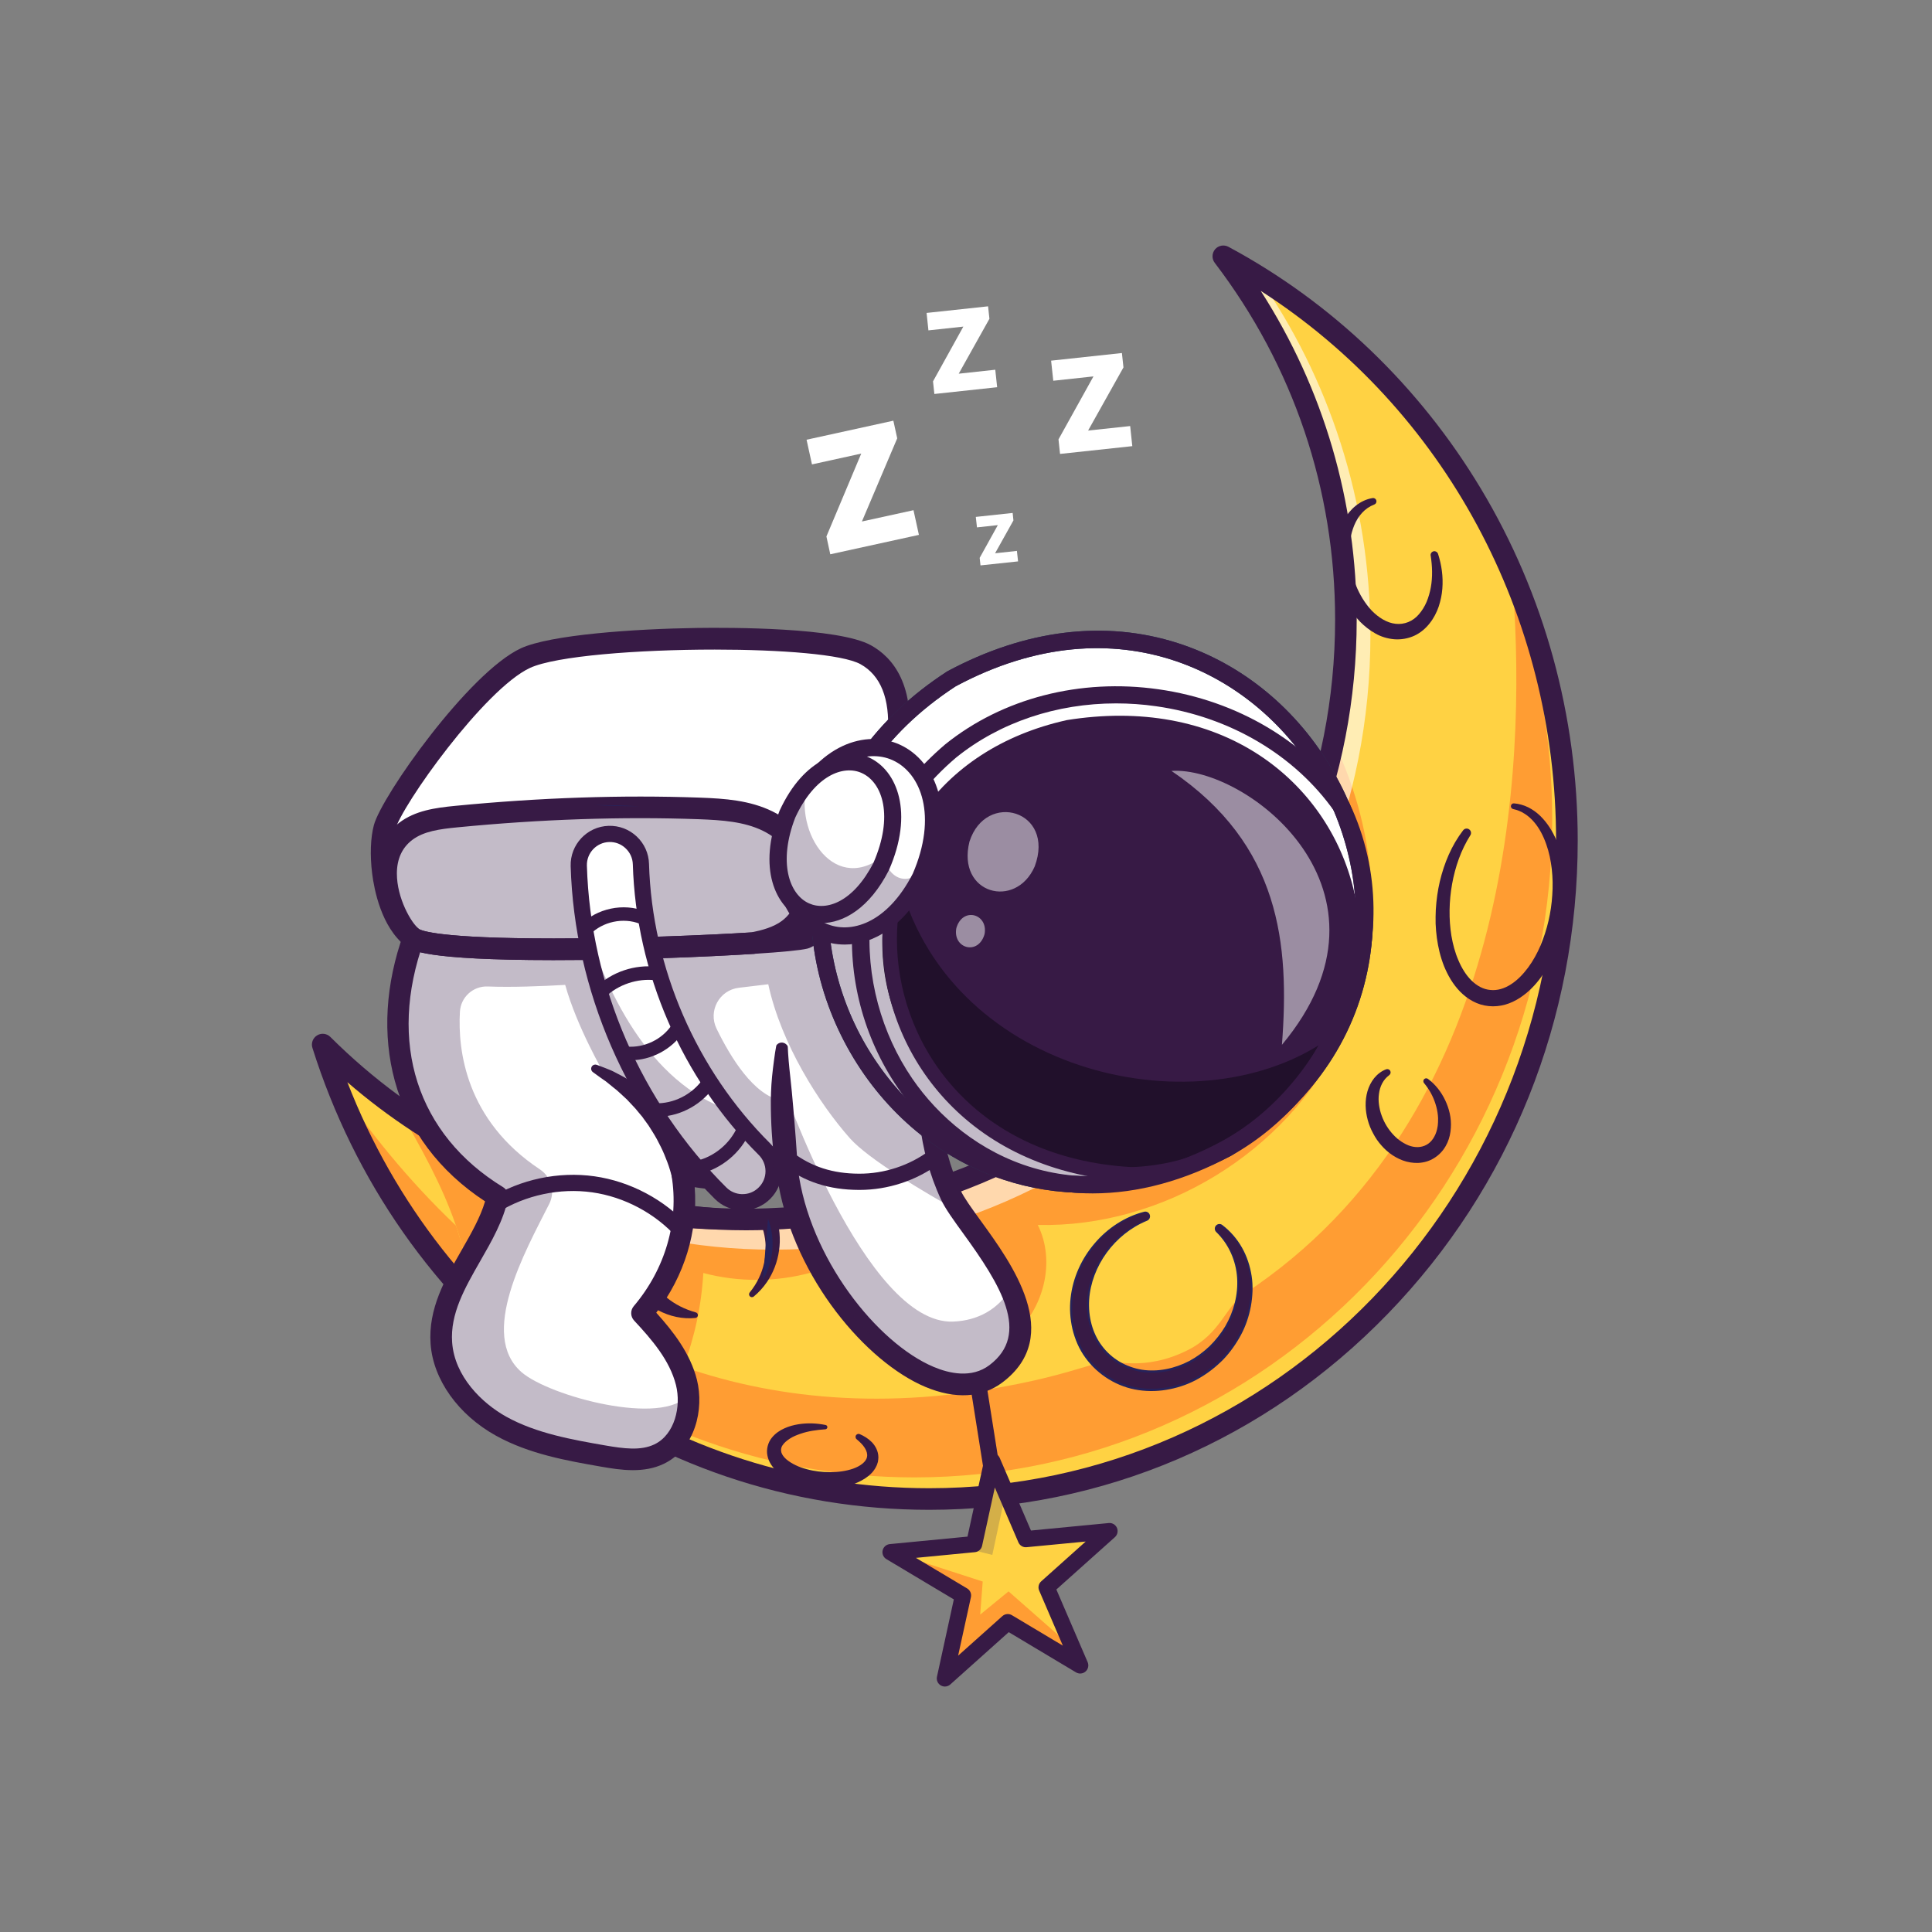 <svg version="1.2" xmlns="http://www.w3.org/2000/svg" viewBox="0 0 4000 4000" width="1000" height="1000">
	<rect x="0" y="0" width="4000" height="4000" fill="#808080" stroke="none"/>
	<title>4800_4_01</title>
	<style>
		.s0 { fill: #ffd243 } 
		.s1 { fill: #ff9d33 } 
		.s2 { fill: #ffffff } 
		.s3 { fill: #371a45 } 
		.s4 { fill: #26225b } 
		.s5 { fill: #293856 } 
		.s6 { fill: #21102b } 
	</style>
	<g id="Layer 1">
		<g id="&lt;Group&gt;">
			<g id="&lt;Group&gt;">
				<g id="&lt;Group&gt;">
					<g id="&lt;Group&gt;">
						<g id="&lt;Group&gt;">
							<path id="&lt;Path&gt;" class="s0" d="m668.2 2162.7c8.4 26.9 17.7 53.3 27.7 79.5 65.4 170.4 163.1 323.9 285.4 452.6 29.9 31.6 61.3 61.6 94.1 90 229.5 198.9 525.4 318.7 848.5 318.7 729.1 0 1320.2-610.2 1320.2-1363.1 0-197.9-40.8-385.9-114.3-555.7-110.6-255.4-295-469.2-525.3-612.5-23.4-14.6-47.3-28.5-71.7-41.5 159.2 208.7 253.8 469.4 253.8 752.3 0 86.3-8.9 170.6-25.7 252-113.4 550.6-591.5 968.1-1170.6 989-15.1 0.5-30.4 0.9-45.6 0.9-76 0-150.4-6.9-222.6-20-182.7-33-351.5-106.1-497.1-209.8-24.4-17.4-48.2-35.6-71.3-54.7 0 0-0.1-0.1-0.2-0.2-29.6-24.5-58.1-50.4-85.3-77.5z"/>
						</g>
						<g id="&lt;Group&gt;">
							<g id="&lt;Group&gt;">
								<path id="&lt;Path&gt;" class="s1" d="m1322.1 2504.9c72.2 13.1 146.6 20 222.6 20 15.2 0 30.5-0.4 45.6-0.9 579.1-20.9 1057.2-438.4 1170.6-989 93.5 194.4 110.6 419.5 15 617.5-112.7 233.2-368.4 389.5-627.3 383.6 37.7 75.4 12.5 174.1-51.3 229.3-63.8 55.2-158.8 67.4-238.3 39-79.4-28.4-142.8-93.6-178.5-170-73 20.2-151.3 20.6-224.4 1.2-3.7 66.4-17.7 132.3-41.4 194.4 203.2 70.3 442.8 91 723.3 28.8 52.5-11.6 101.9-26.7 149.6-41.3 9.5-2.8 80.7 24 172.1-22.5 68.3-34.8 77.6-90.5 117.8-117.1 555.3-367.4 581.1-1092.3 555.5-1452.2 52.2 146.5 80.7 304.8 80.7 470 0 752.8-591.1 1363.1-1320.3 1363.1-323 0-619-119.8-848.4-318.8h-0.1c-23.6-20.5-46.5-41.8-68.7-63.9-3.6-16.3-5.9-33-8.9-49.4-5.5-30.5-13.5-60.2-23.4-89.3-28.7-84.2-73.5-163.4-118.9-242.3 145.6 103.7 314.4 176.8 497.1 209.8z"/>
							</g>
						</g>
						<g id="&lt;Group&gt;" style="opacity: .6">
							<path id="&lt;Path&gt;" class="s2" d="m753.7 2240.4c221.3 215.1 519.7 346.9 848 346.9 682.4 0 1235.6-569.4 1235.6-1271.9 0-277.4-86.3-534.1-232.8-743.2-23.4-14.6-47.3-28.5-71.7-41.5 159.2 208.7 253.8 469.4 253.8 752.3 0 670.6-531.6 1217-1196.3 1241-15.1 0.5-30.4 0.9-45.6 0.9-76 0-150.4-6.9-222.6-20-213.4-38.5-407.8-131.7-568.4-264.5z"/>
						</g>
						<g id="&lt;Group&gt;">
							<path id="&lt;Path&gt;" class="s1" d="m695.9 2242.2c65.3 170.3 163.1 323.9 285.4 452.5-7-21.7-9.9-45.3-14-68-5.5-30.5-13.5-60.2-23.4-89.3-98.1-93.1-180.3-195.3-248-295.2z"/>
						</g>
						<g id="&lt;Group&gt;">
							<path id="&lt;Compound Path&gt;" class="s3" d="m1923.9 3125.9c-289.3 0-564.8-93.4-796.7-270.2-227.3-173.1-393.4-410.4-480.4-686.3-3.1-9.8 1-20.5 9.8-25.8 8.8-5.4 20.1-4 27.4 3.3 176.4 175.8 398.5 292 642.1 336 71.5 13 145 19.6 218.6 19.6 14.9 0 29.9-0.3 44.8-0.9 658.7-23.7 1174.7-559 1174.7-1218.6 0-269.6-86.2-525-249.2-738.8-6.4-8.3-6.1-20 0.7-28.1 6.9-8 18.4-10.1 27.7-5.1 214.5 115.2 395.2 288.5 522.7 500.9 131.1 218.4 200.4 470.3 200.4 728.5 0 370-139.6 717.8-393 979.5-253.6 261.8-590.9 406-949.6 406zm-1204.7-885.3c196.5 506.3 670.1 840.6 1204.7 840.6 715.6 0 1297.8-601.5 1297.8-1340.8 0-467-231.8-894.1-611.5-1138.2 130.3 203 198.7 436.3 198.7 680.8 0 329.6-126.1 641.6-355.1 878.5-228.5 236.3-534.8 373-862.7 384.8-15.3 0.6-31 0.9-46.4 0.9-76.2 0-152.4-6.8-226.6-20.3-222.7-40.2-428-138.6-598.9-286.3z"/>
						</g>
						<g id="&lt;Group&gt;">
							<path id="&lt;Path&gt;" class="s3" d="m3044.1 1729.5c-19.3 30.5-31.3 65.3-37.7 100.8-6.3 35.6-7.1 72.2-1.4 107.2 3 17.5 7.5 34.7 14.4 50.5 6.7 15.9 15.6 30.6 26.9 41.8 11.3 11.3 24.9 18.6 39.2 19.8 14.4 1.6 29.3-2.9 42.8-11.7 13.5-8.6 25.3-21 35.6-34.8 10.2-13.9 18.8-29.4 25.7-45.7 13.7-32.7 22-68.2 24.2-104.1 1.3-17.9 1-35.9-1-53.7-2-17.8-5.6-35.4-11.6-52.1-5.9-16.7-14-32.7-25.3-45.8-11.2-13.1-25.9-23.1-42.9-26.6h-0.1c-3.2-0.7-5.3-3.8-4.6-7.1 0.6-3 3.3-5 6.3-4.7 10.1 0.8 20.2 3.6 29.5 8.2 9.2 4.6 17.5 10.7 24.9 17.8 14.5 14.2 25.3 31.6 33.2 49.8 15.9 36.6 21.4 76.4 20.7 115.5-0.5 19.6-2.6 39.2-6.5 58.5-3.7 19.3-9.2 38.4-16.8 56.8-7.4 18.4-16.9 36.2-28.7 52.8-11.9 16.5-26.4 31.7-44.6 43.5-9 5.8-19.1 10.7-30 13.8-10.8 3-22.6 4.2-34.1 3-11.5-1.1-22.8-4.6-32.8-10-10.1-5.3-18.9-12.3-26.5-20-15.2-15.6-25.5-34-33.2-52.8-7.5-18.9-12.1-38.5-14.8-58.1-1.3-9.9-2.2-19.7-2.6-29.6-0.2-9.8-0.1-19.6 0.4-29.4 1.2-19.6 3.8-39 8.3-58.1 9-37.9 24.3-74.8 48.3-106 3.1-4 8.8-4.7 12.7-1.7 3.8 2.9 4.7 8.1 2.2 12.1z"/>
						</g>
						<g id="&lt;Group&gt;">
							<path id="&lt;Path&gt;" class="s4" d="m2375 2527.3c-67.9 27.8-115.5 94.7-120 163.7-2.1 34.3 6.4 69 26.4 95.3 9.8 13.2 22.3 24.4 36.4 32.8 14.1 8.3 29.8 14 46.2 16.7 33 5.1 67.9-2.2 98.4-18.1 15.2-8.2 29.3-18.6 41.9-30.6 12.4-12.2 23.4-26.1 32.4-41.1 17.5-30.2 27-65.6 24.6-100.7-2.4-35.1-17.2-69.2-43.2-94.5l-0.1-0.1c-3.8-3.7-3.9-9.8-0.2-13.6 3.4-3.5 8.9-3.9 12.7-1 16.4 12.5 30.4 28.4 40.7 46.6 10.4 18.2 17 38.5 20.2 59.2 3.2 20.9 2.1 42.1-1.6 62.7-3.9 20.6-10.6 40.9-20.6 59.4-10 18.4-22.2 35.8-36.8 51-14.9 15-31.7 28.2-50.2 38.8-18.4 10.7-38.8 18.1-59.9 22.3-21.1 4.3-43.1 5.2-64.8 2-43.6-6.1-84.3-31.2-110.2-66.9-13.2-17.8-21.8-38.5-26.9-59.5-4.9-21.2-6.3-42.9-3.9-64.1 4.6-42.4 23-82.3 50-113.6 26.8-31.5 62.9-55.1 102.3-65.2 5.3-1.4 10.6 1.8 11.9 7 1.3 4.8-1.3 9.7-5.7 11.5z"/>
						</g>
						<g id="&lt;Group&gt;">
							<path id="&lt;Path&gt;" class="s3" d="m2374.3 2525.2c-69.1 27.1-118.5 94.7-123.6 165.4-2.3 35.2 6.2 71.1 26.9 98.5 10.2 13.7 23.1 25.3 37.7 34 14.7 8.7 31 14.6 48 17.4 34.1 5.2 70.1-2.3 101.3-18.8 15.6-8.5 29.9-19.1 42.8-31.5 12.7-12.6 23.7-26.8 32.9-42.2 17.7-31 27.1-67.2 24.3-103.1-1.4-17.9-6-35.5-13.5-51.8-7.6-16.3-18.3-31.3-31.6-43.9l-0.1-0.1c-3-2.8-3.1-7.6-0.3-10.6 2.7-2.8 7-3.1 10-0.7 16 12.4 29.6 28.3 39.6 46.2 10.1 18 16.4 37.9 19.3 58.3 3.1 20.5 1.9 41.3-1.9 61.5-3.9 20.2-10.6 40.1-20.5 58.2-9.9 18.1-21.9 35.1-36.3 49.9-14.6 14.7-31.1 27.6-49.3 37.9-18 10.4-38 17.6-58.6 21.7-20.6 4.2-42.1 5-63.2 1.9-42.4-6-81.9-30.3-107.2-65-12.8-17.2-21.2-37.4-26.2-57.9-4.9-20.5-6.3-41.8-4.1-62.5 4.3-41.6 22.1-80.8 48.5-111.8 26.1-31.3 61.5-54.8 100.3-65.4 4.1-1.1 8.2 1.3 9.4 5.3 1 3.8-1.1 7.7-4.6 9.1z"/>
						</g>
						<g id="&lt;Group&gt;">
							<path id="&lt;Path&gt;" class="s3" d="m1708.7 2959.2c-17.8 1.3-35.2 3.6-51.2 9.2-7.9 2.7-15.7 5.8-22.2 10.1-6.5 4.2-12.3 9.1-15.4 14.2-3.3 5.2-3.3 9.9-2.1 14.5 1.4 4.7 5.1 9.8 10.5 14.4 10.9 9.1 25.9 16 41.6 20.1 15.7 4.4 32.3 6.3 48.8 6.3 16.4 0 32.9-2.2 47.6-7.3 14.5-5.1 27.1-14 28.8-24.6 1.1-5.4-0.6-12-4.7-18.4-4-6.4-10.1-12.3-16.7-17.8l-0.1-0.1c-2.7-2.2-3.1-6.2-0.9-8.8 1.8-2.2 4.9-2.9 7.3-1.8 8.9 3.9 17.5 9 25 16.6 3.7 3.8 7 8.4 9.5 13.7 2.5 5.3 4.1 11.4 4.1 17.7 0 3.2-0.5 6.3-1 9.5-1 2.9-1.7 6.1-3.2 8.8-1.4 2.7-2.7 5.5-4.5 7.8l-2.7 3.6c-0.9 1.1-1.9 2.1-2.9 3.2-8 8.2-17.2 13.7-26.6 18.2-9.3 4.5-19.1 7.2-28.9 9.3-9.8 2.1-19.6 3.1-29.5 3.5-19.7 0.5-39.3-1.6-58.5-7.2-9.5-2.7-19-6.3-28.1-11.1-9.1-4.7-17.9-10.4-25.9-18.1-7.9-7.6-15.3-17.8-17.9-30.9-2.9-13 1.3-27.6 8.9-36.9 7.6-9.5 16.9-15.5 26.3-19.7 9.4-4.3 19.1-6.8 28.7-8.4 19.2-3.1 38.3-2.2 56.6 1.5 2.4 0.5 4 2.9 3.5 5.3-0.4 2-2.1 3.4-4.1 3.6z"/>
						</g>
						<g id="&lt;Group&gt;">
							<path id="&lt;Path&gt;" class="s3" d="m1439.7 2728.7c-25.8 2.7-53-3.1-77.1-15.9-24.1-12.8-45.1-32.5-59.5-56.6-14.4-24.1-22.4-52.4-22.9-80.9-0.7-28.3 6.1-57.2 20-82.4 5.3-9.7 16.1-14.5 26.4-12.7 43.3 7.8 86.8 14.7 130.7 19 21.9 2.1 44 4 66 5.1 11.1 0.5 22.1 1.2 33.3 1.3l33.7 0.9h1.3c7.1 0.2 13 4.9 15.1 11.3 7.5 23.2 9.7 47.9 6.2 71.5-3.3 23.5-12 46.1-25.1 65.2l1.2-4.7v0.1l-0.1 1.5c-0.1 1.2-0.5 2.3-1.2 3.2-7.7 11.2-16.8 21.2-27.1 29.7-2.5 2.1-6.3 1.8-8.4-0.8-1.9-2.2-1.8-5.4 0-7.6 7.8-9.5 14.3-19.9 19.4-30.7l-1.2 4.7v-0.1c-0.1-1.1 0.1-2.2 0.5-3.2l0.7-1.5c8.8-18.4 13.3-38.4 13.7-58.2 0.2-19.8-3.5-39.3-11.4-56.8l16.4 11.4-33.6 2.1c-11.2 0.8-22.7 1.3-34.1 1.5-22.8 0.3-45.6 0.2-68.5-0.8-45.7-2.1-91.4-6.4-136.4-14.8l26.4-12.6c-9.7 17.8-15.2 37.9-15.9 58.6-0.7 20.5 3.6 41.3 12.6 60.3 8.8 19 22.3 36.3 39.2 50.4 16.9 14.1 37.5 24.5 60.6 31h0.1c3.1 0.9 4.9 4.1 4 7.2-0.6 2.4-2.7 4-5 4.3z"/>
						</g>
						<g id="&lt;Group&gt;">
							<path id="&lt;Path&gt;" class="s3" d="m2845.1 1044.6c-19.6 7.5-33.4 23.9-41.3 43-7.9 19.2-10.9 40.5-9.8 61.7 1.7 42.3 18.1 85 46 114.9 14.1 14.4 31.6 25.5 49.5 27.3 17.8 2 35.7-4.9 48.3-19.8 6.3-7.3 11.7-16 15.8-25.5 3.9-9.5 6.9-19.7 8.8-30.3 3.8-21.1 3.1-43.4-0.3-65.4l-0.1-0.2c-0.7-4.3 2.3-8.3 6.6-9 3.8-0.6 7.5 1.8 8.7 5.4 7.4 22.9 10.9 47.4 8.9 72.2-0.9 12.4-3.6 24.7-7.5 36.9-4.2 12.1-10.2 23.9-18.5 34.4-8.2 10.6-19 20-32 26-12.9 5.9-27.5 8.4-41.6 7.3-14.1-1.2-27.7-5.4-39.3-12.1-11.7-6.6-22.1-14.8-31.2-24-17.9-18.6-31.2-40.8-39.6-64.4l-3.2-8.8-2.6-9c-1.8-6-2.7-12.2-3.9-18.3-1.1-6.1-1.7-12.4-2.4-18.6-0.2-6.2-0.9-12.4-0.5-18.7 0-12.5 2-25 4.6-37.3 2.9-12.3 7.7-24.2 13.7-35.5 6.1-11.2 14.5-21.4 24.6-29.6 10.1-8.2 22.3-14 35-16 3.7-0.6 7.3 1.9 7.9 5.7 0.6 3.3-1.3 6.4-4.3 7.6z"/>
						</g>
						<g id="&lt;Group&gt;">
							<path id="&lt;Path&gt;" class="s3" d="m2876.1 2226.1c-12.6 9.3-19.2 23.5-21.1 38.5-1.1 7.5-1 15.2 0.1 22.9 1.1 7.6 2.8 15.2 5.6 22.5 5.2 14.6 13.6 28.2 24 39.3 5.1 5.6 10.9 10.5 17 14.5 6.2 3.9 12.6 7.4 19.2 9.2 13.2 3.8 26.2 2.1 36.3-5.2 5-3.6 9.3-8.7 12.5-14.8 3.4-6.1 5.5-13.2 6.7-20.6 0.4-1.9 0.5-3.7 0.6-5.7 0.2-1.9 0.4-3.8 0.3-5.7l0.1-5.8-0.4-5.9c-0.8-7.9-2.4-15.8-4.9-23.5-4.8-15.6-12.9-30.4-23.8-43.4v-0.1c-2.2-2.5-1.8-6.3 0.7-8.4 2.2-1.8 5.2-1.8 7.4-0.2 15.2 11.2 27.3 26.6 35.6 44 8.3 17.4 13.3 37.1 11.8 57.6-0.6 10.1-2.7 20.6-7.1 30.5-4.4 9.9-11.1 19.3-20.1 26.6-8.9 7.3-19.8 12.5-31.2 14.3-11.4 2-22.8 1-33.3-1.7-10.6-2.8-20.2-7.5-28.9-13.2-8.7-5.8-16.5-12.6-23.1-20.3-3.5-3.7-6.4-7.8-9.4-11.9-2.7-4.2-5.5-8.4-7.7-12.9-4.8-8.7-8.6-18-11.2-27.7-5.2-19.2-6.3-40-0.6-59.7 2.9-9.8 7.5-19.2 14-27.3 6.5-8 15.1-14.6 24.6-18.1 3.6-1.3 7.6 0.5 8.9 4.1 1.1 2.9 0 6.1-2.4 7.9z"/>
						</g>
						<g id="&lt;Group&gt;">
							<path id="&lt;Path&gt;" class="s3" d="m2062.1 3114.3c-8.2 0-15.3-5.9-16.6-14.2l-44.7-282c-1.5-9.1 4.8-17.7 13.9-19.2 9.2-1.4 17.8 4.8 19.2 14l44.7 282c1.5 9.1-4.7 17.7-13.9 19.2q-1.3 0.2-2.6 0.2z"/>
						</g>
						<g id="&lt;Group&gt;">
							<path id="&lt;Path&gt;" class="s0" d="m1993.7 3303.1l-37.4 171.9 130.2-116.5 150 89.6-15.8-36.7-53.8-124.9 130.2-116.5-173.1 16.6-41.8-97.1-27.8-64.4-37.4 171.8-38 3.6-133 12.9-2.2 0.2z"/>
						</g>
						<g id="&lt;Group&gt;" style="opacity: .2">
							<path id="&lt;Path&gt;" class="s4" d="m1979 3200.5l75.5 18.8 27.7-129.8-27.8-64.4-37.4 171.8z"/>
						</g>
						<g id="&lt;Group&gt;">
							<path id="&lt;Path&gt;" class="s1" d="m1993.7 3303.1l-37.4 171.9 130.2-116.5 150 89.6-15.8-36.7-132.6-116.6-58.7 48 5.2-68.4-188.6-61-2.2 0.2z"/>
						</g>
						<g id="&lt;Group&gt;">
							<path id="&lt;Compound Path&gt;" class="s3" d="m1956.3 3491.8c-2.9 0-5.8-0.8-8.5-2.3-6.3-3.7-9.5-11-7.9-18.1l34.9-160-139.6-83.4c-6.3-3.7-9.4-11-7.8-18.1 1.6-7.1 7.6-12.3 14.8-13l160.9-15.5 34.9-159.9c1.6-7.1 7.5-12.4 14.8-13.1 7.3-0.7 14.1 3.3 17 10l64.7 150.4 161-15.5c7.2-0.8 14 3.3 17 9.9 2.9 6.7 1.2 14.4-4.2 19.3l-121.2 108.4 64.8 150.5c2.8 6.7 1.1 14.5-4.4 19.3-5.5 4.8-13.4 5.5-19.7 1.8l-139.3-83.3-121 108.3c-3.2 2.8-7.2 4.3-11.2 4.3zm-60-266.4l106.1 63.3c6.2 3.7 9.3 11 7.8 18l-26.5 121.2 91.6-81.9c5.4-4.9 13.5-5.7 19.8-1.9l105.4 63-49-114c-2.9-6.6-1.2-14.3 4.2-19.1l92.1-82.4-122.3 11.7c-7.2 0.8-14.1-3.3-17-10l-48.8-113.6-26.4 120.8c-1.5 7.1-7.5 12.4-14.8 13.1zm120.7-28.4z"/>
						</g>
						<g id="&lt;Group&gt;">
							<path id="&lt;Path&gt;" class="s2" d="m1029.9 2477c-21 101-124.2 190.8-116.1 303.9 5.3 73.4 59.4 136.3 123.8 172 64.4 35.7 138.5 49 211 61.6 38.7 6.8 80.5 13.1 115.9-3.9 42.2-20.2 62.5-69.1 61.1-116.6-0.4-10.8-1.9-21.6-4.4-32-14-55.7-52.9-101.3-92-143.3 8.9-10.5 17.2-21.4 24.7-32.5 35.6-52.1 56-109.9 61.5-168 2.9-29.5 1.8-59-3-88 2.2 0.5 4.2 0.9 6.3 1.3 61.8 13.2 122.5 13 179.9 0.2 10.5-2.3 21-5 31.3-8.2 3.7 29.5 10.4 59 19.5 87.9 71.9 228.7 294.9 421.6 412.6 332.8 64.1-48.4 58.8-112.9 30.4-176.1-25.9-57.6-71.1-114-100.3-155.9-10.2-14.5-18.4-27.2-23.3-37.6-90.4-194-14-383.5-86-558.3-6.1-15-13.1-29.4-20.9-43.1-97.7-175.2-313.4-252.8-525.8-245.3-102.6 3.6-205.4 34.2-291.2 87.8-85.5 53.4-154 129.6-188.2 224.6-68.5 190.3-36.6 408.4 173.2 536.7z"/>
						</g>
						<g id="&lt;Group&gt;" style="opacity: .3">
							<path id="&lt;Path&gt;" class="s3" d="m1015.7 2521.6c-35.1 83.7-108.8 163.1-101.9 259.3 5.3 73.4 59.4 136.3 123.8 172 64.4 35.7 138.5 49 211 61.6 38.7 6.8 80.5 13.1 115.9-3.9 44.1-21.1 64.3-73.6 60.7-123-52.1 66.5-287.4 3.4-345.2-46.5-89.6-77.3 6.8-249.3 57.1-348.5 12.8-25.2 4.3-55.8-19.3-71.5-153.8-102.1-170.1-247.1-165.6-326.3 1.7-30.4 27.3-53.6 57.7-52.4 49.9 2 113.3-0.6 160.3-3.3 24 86.7 80 182.8 80 182.8 114.5 47.9 155.7 135.2 168.5 209.6 73.1 15.6 144.7 12.4 211.2-8 3.7 29.5 10.4 59 19.5 87.9l-32.1-233.1c-56.4-10.8-104.3-88-133.8-148.7-17.7-36.5 5.7-79.6 46-84.5l61.1-7.3c27 124.5 106.1 247.8 169 318.8 38 42.8 149.7 109.5 232.5 155.6-10.2-14.5-18.4-27.2-23.3-37.6-90.4-194-14-383.5-86-558.3-6.1-15-13.1-29.4-20.9-43.1l-563.6 27.9 53.3-114.4c14.6-31.3-2.8-68.2-36.2-77l-62-16.1c-6.7-1.8-13.8-2.3-20.8-1.4l-175.3 21.9c-8.1 1.1-16 3.8-23 8.4-80.6 53-144.8 126.7-177.6 217.8-64.8 180.1-39.7 385 140.8 515.2 20.8 15 28 42.5 18.2 66.1z"/>
						</g>
						<g id="&lt;Group&gt;">
							<path id="&lt;Compound Path&gt;" class="s3" d="m1310.3 3043.8c-23.6 0-46.4-3.9-65.5-7.2-69.9-12.2-149.2-26-218-64.2-78.1-43.3-130-116.1-135.3-189.9-5.3-72.9 30-134.4 64.1-194 19.9-34.8 38.8-67.8 48.7-101.2-94.9-62.2-159.4-148.1-186.9-249.5-25.8-94.8-19.5-200.3 18.2-305.1 34.3-95.3 102.7-177 197.9-236.2 88-54.9 195.2-87.2 301.8-91q0 0 0 0c123.1-4.3 240 18.7 338.1 66.4 108.8 52.9 188.3 134.4 230.1 235.9 35.6 86.3 36.6 176.6 37.6 264 1.1 95.9 2.2 195.1 48 293.3 6.9 14.8 22.8 36.7 41.2 62.1 64.7 89.1 173.1 238.3 45.2 334.9-42.6 32.1-97.9 35.3-159.9 9.2-122.4-51.6-269.1-224.2-304-419.5-56.2 13.6-114.2 15.6-173.3 6.2 7 91.3-21.2 183.7-79.6 259.8 35 38.8 70.4 84.1 84.2 138.8 15.3 61.1-3.5 142.9-68.7 174.1-20.6 9.9-42.6 13.1-63.9 13.1zm26.6-1393.5c-210 7.3-398.8 129.7-459.1 297.6-75.7 210.3-14.5 401 163.8 510 8 4.9 12.1 14.4 10.2 23.6-9.4 45.5-33.8 88.1-57.4 129.2-32.2 56.2-62.6 109.3-58.3 168.6 5.1 70.4 61.4 125.7 112.4 154 62.2 34.5 137.5 47.6 203.9 59.2 39.4 6.8 74.3 11.4 102.5-2.1 42.1-20.2 55.8-78.4 44.6-122.9-12.9-51.2-49.9-94-86.7-133.5-7.7-8.3-8-21.1-0.7-29.7 65.5-77.3 94-175.9 78.3-270.5-1.3-7.3 1.3-14.8 6.7-19.9 5.4-5.2 13-7.2 20.3-5.6 70.8 16.1 140.1 14.1 205.9-6.2 6.3-1.9 13.2-0.9 18.7 2.6 5.5 3.6 9.2 9.5 10.1 16 23.3 183.9 164.1 360.1 280.9 409.3 32.4 13.7 78.7 24.1 115.5-3.6 85.8-64.8 23.2-166.1-54.4-272.9-19.8-27.3-36.8-50.8-45.6-69.5-49.8-106.9-51-211-52.2-311.7-1-87-1.9-169.1-34.2-247.5-87.7-212.9-328.7-281.5-525.2-274.5z"/>
						</g>
						<g id="&lt;Group&gt;">
							<path id="&lt;Path&gt;" class="s2" d="m790.2 1769.5c0.1 11.6 1 23.8 2.5 36.2 6.5 52.5 25.8 108.4 61.1 135.4 46.7 35.9 492.3 25 704.9 11.5h0.1c55.3-3.5 94.8-7.3 107.4-10.3 21.6-5.4 67.6-67.7 109.6-150.6 35.6-70.3 68.3-155.5 80.4-233.2 13.9-88.4 1.2-167-63.8-203-91.5-50.5-603.6-39.9-704.6 7.1-7.9 3.7-16.3 8.6-24.9 14.5 0 0 0 0-0.1 0-26.9 18.4-57.2 46.8-87.4 79.6 0 0 0 0 0 0.1-1.4 1.4-2.8 2.9-4.1 4.4-83.5 91.7-165.5 215.3-175.6 252.9-4 14.6-5.9 34-5.5 55.4z"/>
						</g>
						<g id="&lt;Group&gt;">
							<path id="&lt;Compound Path&gt;" class="s3" d="m1146.9 1987.8q-1.4 0-2.9 0c-266.4-0.2-292.6-20.3-303.8-28.9-51-39-65.7-118.2-69.7-150.4-4.7-37.7-3.4-74.2 3.6-100.2 16.2-60.7 196.6-315.9 304.2-366 60.5-28.1 234.4-40.3 365-42.2 67.5-1 292.7-1.3 359.9 35.9 44.7 24.7 94.3 82 76.9 214.2-10.3 77.6-43.6 174.3-91.4 265.3-17 32.2-75.4 138.1-117.1 148.5-14 3.4-51.4 7.1-111.3 10.9l-0.9 0.1c-93.4 5.9-256.8 12.8-412.5 12.8zm332.9-642.9c-158.8 0-329.3 13.2-382.6 38-93.7 43.6-265.7 283.9-279.9 337-5.5 20.4-6.4 51.4-2.4 83v0.1c6.9 55.4 26.5 100.4 52.5 120.4 4.7 3.2 40.8 19.6 279.3 19.6q0 0 0.1 0c155.2 0 318.1-6.8 410.5-12.7l0.8-0.1c77.2-4.9 97.5-8.5 102.3-9.6 33.8-14.4 168.1-237.1 177.9-403.6 4.2-70.9-14.9-118.7-56.8-141.9-36.9-20.4-165-30.2-301.7-30.2z"/>
						</g>
						<g id="&lt;Group&gt;" style="opacity: .3">
							<path id="&lt;Path&gt;" class="s3" d="m853.8 1942.2c46.7 35.9 492.3 25 704.9 11.5h0.1c26.1-5.3 52-12.3 73.2-28 36.8-27.2 52.4-78 42.2-122.6-10.3-44.6-43.9-82-84.9-102.1-43.4-21.2-93.1-24.4-141.3-26.1-167.8-6.1-335.9 0.5-503 16.8-36.8 3.6-75.6 8.3-105 30.6-81.2 61.5-21.5 192.8 13.8 219.9z"/>
						</g>
						<g id="&lt;Group&gt;">
							<path id="&lt;Compound Path&gt;" class="s3" d="m1146.9 1987.8q-1.4 0-2.9 0c-266.4-0.2-292.6-20.3-303.8-28.9-30.1-23-63.4-90.6-63.2-150.7 0.1-44.1 17.2-80.4 49.5-104.8 33.1-25.1 73.9-30.9 116.3-35 175.2-17.1 345.4-22.8 506-17 52.5 1.9 103.5 5.6 150.3 28.4 49.3 24.2 85.5 68 96.9 117.2 12.7 55.4-7.7 113.9-50.7 145.6-24.9 18.5-54.2 26.3-82 31.9l-2.2 0.5h-1.7c-93.4 5.9-256.8 12.8-412.5 12.8zm-279.6-64.5c5 3.4 41.3 19.7 279.4 19.7q0 0 0.1 0c154.5 0 316.6-6.8 409.1-12.6 22.4-4.6 45.3-10.8 62.8-23.7 28.5-21.1 42.3-62 33.7-99.7-8.4-36.2-35.7-68.7-73-87-38.9-19-84.7-22.1-132.2-23.9-158.6-5.7-326.8-0.1-500 16.8-37.2 3.6-69.9 8.1-93.7 26.1-21 16-31.7 39.3-31.8 69.3-0.1 51.6 30.1 103 45.6 115z"/>
						</g>
						<g id="&lt;Group&gt;">
							<path id="&lt;Path&gt;" class="s3" d="m1606.8 2425.6c-3.8-21.9-6.1-43.4-7.8-65.3-1.8-21.8-2.7-43.6-3-65.5-0.3-22 0.3-43.9 2.5-66 1.2-11 2.3-21.9 3.9-32.9 0.8-5.5 1.4-11 2.3-16.5l1.4-8.2 0.7-4.1c0.2-1.4 0.4-2.8 1.6-4.1 5.1-5.6 13.7-6 19.3-0.9q1.1 0.9 2 2.1l0.3 0.5c1 1.4 1.1 2.7 1.1 4.1l0.2 4 0.4 7.9c0.3 5.3 0.8 10.7 1.2 16 0.8 10.6 2.1 21.3 3.2 31.9 2.3 21.3 4.5 42.6 6.2 63.9 1.7 21.4 3.7 42.7 5.2 64.1 1.6 21.3 3.1 42.9 3.8 64.1v0.2c0.4 12.4-9.2 22.8-21.6 23.2-11.3 0.4-21-7.7-22.9-18.5z"/>
						</g>
						<g id="&lt;Group&gt;">
							<path id="&lt;Path&gt;" class="s3" d="m1391.2 2436.9l-0.8-3.3c-0.3-1.2-0.7-2.5-1.1-3.8q-1-3.9-2.3-7.9c-1.5-5.4-3.5-10.7-5.4-16-4-10.6-8.3-21.2-13.4-31.4-5-10.3-10.4-20.4-16.5-30.1l-9.2-14.6c-3.4-4.7-6.9-9.3-10.2-14l-2.5-3.6-2.8-3.3-5.6-6.7c-3.6-4.5-7.3-9-11.5-13.1l-12-12.8-13-12-6.6-6c-2.1-2-4.6-3.7-6.9-5.6l-13.9-11.3-3.5-2.8-3.8-2.6-7.4-5.2q-7.4-5.2-14.8-10.7l-0.6-0.5c-3.8-2.8-4.6-8.2-1.8-12 2.3-3.2 6.4-4.3 9.9-3q9 3.3 17.9 6.8l8.9 3.6 4.5 1.9 4.3 2.1 17.1 9c2.9 1.6 5.8 2.9 8.5 4.8l8.1 5.3c5.4 3.6 11 7.1 16.3 10.9l15.3 12.3c2.5 2.1 5.2 4 7.5 6.3l7.1 6.8 7.1 6.9 3.5 3.5 3.3 3.7c18.1 19.3 33.2 41.4 45.4 65 6.3 11.8 11.3 24.2 15.8 36.8 1.9 6.4 4.1 12.8 5.6 19.4q1.3 5 2.2 10.1c0.3 1.7 0.6 3.4 0.9 5.2 0.3 1.9 0.5 3.5 0.8 5.9 1.3 12.3-7.5 23.3-19.7 24.7-11.2 1.2-21.4-6-24.1-16.6z"/>
						</g>
						<g id="&lt;Group&gt;">
							<path id="&lt;Path&gt;" class="s3" d="m1414 2567.6c-4.6 0-9.1-1.9-12.5-5.5-44.9-50-108.9-84.1-175.5-93.5-66.6-9.4-137.5 5.6-194.5 41.1-7.9 4.9-18.3 2.5-23.2-5.4-4.9-7.8-2.5-18.2 5.4-23.1 63.7-39.6 142.7-56.3 217-45.8 74.3 10.5 145.6 48.5 195.8 104.2 6.2 6.9 5.6 17.5-1.3 23.7-3.2 2.9-7.2 4.3-11.2 4.3z"/>
						</g>
						<g id="&lt;Group&gt;">
							<path id="&lt;Path&gt;" class="s3" d="m1779.6 2463.6q-0.6 0-1.1 0c-62-0.2-112.2-16.5-158.1-51.1-7.4-5.6-8.9-16.1-3.3-23.5 5.6-7.4 16.1-8.9 23.5-3.3 39.8 30 83.6 44.1 138 44.3 52.3 0.2 104-16.8 145.9-47.9 7.5-5.5 18-3.9 23.5 3.5 5.5 7.5 4 18-3.5 23.5-47.4 35.2-105.9 54.5-164.9 54.5z"/>
						</g>
						<g id="&lt;Group&gt;">
							<path id="&lt;Path&gt;" class="s2" d="m1198.3 1792.8c1.1 35.3 4 70.5 8.9 105.3 29.9 214.9 130.6 419.1 284.7 572.3 12 11.9 27.4 18.1 43 18.7 17.3 0.6 34.8-5.6 48-18.9 25.1-25.2 25-65.9-0.2-91-25.3-25.2-49-52-70.9-80.1-113.1-145.1-179.4-325.9-184.8-510.2-1.1-35.5-30.9-63.4-66.3-62.3-35.5 1-63.5 30.7-62.4 66.2z"/>
						</g>
						<g id="&lt;Group&gt;" style="opacity: .3">
							<path id="&lt;Path&gt;" class="s3" d="m1207.2 1898.1c29.9 214.9 130.6 419.1 284.7 572.3 12 11.9 27.4 18.1 43 18.7 17.3 0.6 34.8-5.6 48-18.9 25.1-25.2 25-65.9-0.2-91-25.3-25.2-49-52-70.9-80.1-170-57.6-259.6-251.6-304.6-401z"/>
						</g>
						<g id="&lt;Group&gt;">
							<path id="&lt;Compound Path&gt;" class="s3" d="m1537.3 2505.9q-1.6 0-3.1 0c-20.4-0.8-39.6-9.2-54.1-23.6-182.1-181.1-291-432.3-298.6-689-1.3-44.8 34-82.2 78.7-83.5 21.7-0.6 42.2 7.2 58 22 15.8 14.9 24.9 35 25.5 56.7 6.4 215.6 97.8 426.6 250.8 578.8 15.4 15.3 23.9 35.6 23.9 57.3 0.1 21.7-8.3 42-23.6 57.4-15.2 15.3-36 23.9-57.5 23.9zm-1.8-33.6c13.5 0.5 26-4.4 35.5-14 9-9 13.9-20.9 13.9-33.6-0.1-12.7-5.1-24.7-14.1-33.6-159-158.2-254-377.5-260.6-601.6-0.4-12.7-5.7-24.5-15-33.2-9.2-8.8-21.4-13.4-34-13-26.2 0.8-46.9 22.8-46.1 49 7.3 248.2 112.6 491.1 288.7 666.2 8.5 8.5 19.7 13.4 31.7 13.8z"/>
						</g>
						<g id="&lt;Group&gt;">
							<path id="&lt;Path&gt;" class="s3" d="m1445.7 2430.8c-6.3 0-12.1-4.3-13.6-10.8-1.8-7.5 2.8-15 10.4-16.8 36.8-8.8 69.1-35.8 84.3-70.5 3.1-7 11.4-10.2 18.5-7.1 7 3.1 10.2 11.3 7.1 18.4-18.6 42.5-58.3 75.6-103.4 86.4q-1.7 0.4-3.3 0.4z"/>
						</g>
						<g id="&lt;Group&gt;">
							<path id="&lt;Path&gt;" class="s3" d="m1364.8 2312.2c-7.5 0-13.7-6-14-13.5-0.3-7.7 5.7-14.2 13.4-14.5 37.1-1.5 72.6-21.7 92.9-52.7 4.2-6.5 12.8-8.3 19.3-4.1 6.5 4.2 8.3 12.9 4.1 19.3-25.1 38.6-69.2 63.6-115.2 65.4q-0.3 0-0.5 0.1z"/>
						</g>
						<g id="&lt;Group&gt;">
							<path id="&lt;Path&gt;" class="s3" d="m1305.8 2195.1q-5.3 0-10.7-0.5c-7.7-0.7-13.3-7.5-12.6-15.1 0.6-7.7 7.5-13.4 15.1-12.7 36 3.2 73.5-14.8 93.3-44.9 4.3-6.5 13-8.3 19.4-4 6.5 4.2 8.2 12.9 4 19.4-23.4 35.4-66 57.8-108.5 57.8z"/>
						</g>
						<g id="&lt;Group&gt;">
							<path id="&lt;Path&gt;" class="s3" d="m1243.2 2068.4c-3.7 0-7.4-1.4-10.1-4.3-5.4-5.5-5.2-14.4 0.4-19.8 33.4-32.2 80.9-48.1 127-42.6 7.7 1 13.2 7.9 12.3 15.6-1 7.7-7.9 13.1-15.6 12.2-37.3-4.5-77.3 8.9-104.3 35-2.7 2.6-6.2 3.9-9.7 3.9z"/>
						</g>
						<g id="&lt;Group&gt;">
							<path id="&lt;Path&gt;" class="s3" d="m1211.8 1938.8c-3.5 0-7.1-1.3-9.8-4-5.5-5.4-5.6-14.3-0.2-19.8 33.8-34.4 88.7-46 133.6-28.3 7.2 2.8 10.7 11 7.8 18.2-2.8 7.1-10.9 10.6-18.1 7.8-34.7-13.7-77.2-4.7-103.3 21.9-2.7 2.8-6.4 4.2-10 4.2z"/>
						</g>
						<g id="&lt;Group&gt;" style="opacity: .3">
							<path id="&lt;Path&gt;" class="s3" d="m1598.6 2431.7c10.5-2.3 21-5 31.3-8.2 3.7 29.5 10.4 59 19.5 87.9 71.9 228.7 294.9 421.6 412.6 332.8 64.1-48.4 58.8-112.9 30.4-176.1-25.3 41.8-66.7 66.1-119.1 68.1-181.5 7.3-355.9-497.1-355.9-497.1 0 0-9.1 88.9-18.8 192.6z"/>
						</g>
						<g id="&lt;Group&gt;">
							<path id="&lt;Path&gt;" class="s4" d="m1579.7 2649.8c10.7-18.5 17.6-39.6 19.4-62.5 1.8-22.2-1.4-43.7-8.8-63.3h-0.2c-4 45-7.7 88.9-10.4 125.8z"/>
						</g>
						<g id="&lt;Group&gt;">
							<path id="&lt;Path&gt;" class="s4" d="m1322.6 1669.2c0 0-37.1-2.2-91.6-2.5 27.8 1.8 58.2 2.6 91.6 2.5z"/>
						</g>
						<g id="&lt;Group&gt;">
							<g id="&lt;Group&gt;">
								<g id="&lt;Group&gt;">
									<path id="&lt;Path&gt;" class="s2" d="m2539.8 2377.5c-672.4 340.6-1178.7-576.1-570.2-971.9 680-365 1202.4 583.1 570.2 971.9z"/>
								</g>
								<g id="&lt;Group&gt;">
									<path id="&lt;Path&gt;" class="s2" d="m2539.8 2377.5c-672.4 340.6-1178.7-576.1-570.2-971.9 680-365 1202.4 583.1 570.2 971.9z"/>
								</g>
								<g id="&lt;Group&gt;">
									<path id="&lt;Path&gt;" class="s2" d="m2539.8 2377.5c-672.4 340.6-1178.7-576.1-570.2-971.9 680-365 1202.4 583.1 570.2 971.9z"/>
								</g>
								<g id="&lt;Group&gt;">
									<path id="&lt;Compound Path&gt;" class="s3" d="m1976.1 1416.5c-309.7 201.8-315.3 528.8-189.3 747.4 128.9 223.7 409.8 373 746.8 202.6 321.8-198.3 329.8-529.7 200.9-753.8-127.7-221.9-419.4-377.8-758.4-196.2zm272.2 1048.1c-57.9 0-114.7-9-169.4-27.1-130.4-43.1-241.9-135.8-314.1-261-72.3-125.5-97.1-269.4-70-405.2 30.3-151.8 123-282 267.9-376.3l0.9-0.5c160.2-86 323.9-106.1 473.4-58.2 132.5 42.6 246 136.2 319.4 263.8 73.5 127.9 98.1 274 69.3 411.4-32.3 154-128.9 284.3-279.3 376.8l-0.9 0.5c-99.4 50.3-200 75.8-297.2 75.8zm291.5-87.1z"/>
								</g>
								<g id="&lt;Group&gt;" style="opacity: .3">
									<path id="&lt;Path&gt;" class="s3" d="m2539.8 2377.5c-575.6 304.3-1106.4-387.4-700.4-863.6-75.9 189.5-21.6 233.4 13.1 376.3 94.8 457.1 657.3 521.8 928.8 213.8-48.5 117.2-134.7 212.5-241.5 273.5z"/>
								</g>
								<g id="&lt;Group&gt;">
									<path id="&lt;Compound Path&gt;" class="s5" d="m2248.3 2469.7c-58.5 0-115.8-9.1-171-27.4-131.6-43.5-244.1-137-316.9-263.2-72.9-126.6-98-271.7-70.6-408.8 30.6-153.2 124-284.5 270.2-379.5l1.2-0.8c161.5-86.7 326.5-106.9 477.3-58.5 133.8 42.9 248.3 137.4 322.3 266.1 74.1 128.9 99 276.3 69.9 414.9-32.6 155.4-130 286.8-281.6 380.1l-1.3 0.7c-100.2 50.8-201.5 76.4-299.5 76.4zm-269.6-1048.8c-306.8 200-312.3 523.9-187.5 740.5 127.7 221.5 406 369.4 739.9 200.6 318.8-196.4 326.6-524.7 198.9-746.7-126.4-219.8-415.4-374.3-751.3-194.4zm561.1 956.6z"/>
								</g>
								<g id="&lt;Group&gt;">
									<path id="&lt;Compound Path&gt;" class="s3" d="m2248.3 2469.7c-58.5 0-115.8-9.1-171-27.4-131.6-43.5-244.1-137-316.9-263.2-72.9-126.6-98-271.7-70.6-408.8 30.6-153.2 124-284.5 270.2-379.5l1.2-0.8c161.5-86.7 326.5-106.9 477.3-58.5 133.8 42.9 248.3 137.4 322.3 266.1 74.1 128.9 99 276.3 69.9 414.9-32.6 155.4-130 286.8-281.6 380.1l-1.3 0.7c-100.2 50.8-201.5 76.4-299.5 76.4zm-269.6-1048.8c-306.8 200-312.3 523.9-187.5 740.5 127.7 221.5 406 369.4 739.9 200.6 318.8-196.4 326.6-524.7 198.9-746.7-126.4-219.8-415.4-374.3-751.3-194.4zm561.1 956.6z"/>
								</g>
								<g id="&lt;Group&gt;">
									<path id="&lt;Path&gt;" class="s3" d="m2406.3 2432.4c-661.6 16.4-760.6-800-195.2-926.6 641.9-103.4 837 723.7 195.2 926.6z"/>
								</g>
								<g id="&lt;Group&gt;">
									<path id="&lt;Path&gt;" class="s6" d="m2730.1 2164.2c-288.9 523.7-1060.4 151-874.9-371.2 82.8 414.6 594 546 874.9 371.2z"/>
								</g>
								<g id="&lt;Group&gt;">
									<path id="&lt;Compound Path&gt;" class="s3" d="m2262.3 2470.8c-40.6 0-80.4-4.9-119.2-14.9-113.5-29.2-214.4-101.5-284-203.3-71.8-105.1-104.8-231.7-92.9-356.3 13.1-137.5 79.1-260.3 190.9-355.3 118.6-95.5 279.4-137 441.5-113.9 162.7 23.1 306.3 108.3 394 233.7l0.9 1.3 0.6 1.3c133.2 282.6-19.6 605.4-245.8 729.6l-0.1 0.1c-95.6 51.6-192.6 77.7-285.9 77.7zm48.4-1014.5c-123.1 0-240.5 39.1-331 112-226.3 192.3-217.3 479.8-91.3 664.3 109.6 160.4 343.7 290.6 642.9 129.3 211.7-116.2 354.9-417.8 231.4-682-82.2-116.7-216.6-196.1-369.1-217.7-27.7-4-55.5-5.9-82.9-5.9zm229.1 921.2z"/>
								</g>
								<g id="&lt;Group&gt;">
									<path id="&lt;Compound Path&gt;" class="s3" d="m2386.9 2447.7c-153.8 0-287.8-45.2-388.4-131.3-93.2-79.9-152.9-190.9-167.9-312.8-13.9-112.5 12-224.2 72.8-314.7 67.2-99.8 172.4-168.2 304.4-197.8l0.9-0.2c151.9-24.4 290 0.9 399.4 73.1 98.3 65 167.6 164.6 195.1 280.6 28.2 118.6 9.8 242-51.7 347.5-68.7 117.8-186.5 205.9-340.7 254.6l-2 0.7h-2.2q-9.9 0.3-19.7 0.3zm19.4-15.3zm-192.4-911.9c-277.3 62.3-377.3 285.7-353.5 479.4 26.3 213.5 204.6 425.2 543.4 417.6 322.3-102.8 417.9-365.3 370.3-566-47.9-201.8-239.7-382.4-560.2-331z"/>
								</g>
								<g id="&lt;Group&gt;">
									<path id="&lt;Path&gt;" class="s2" d="m1646.4 1678.2c-96.7 247.5 143.3 365.3 259.4 138.3 110.9-255.8-145.6-381.7-259.4-138.3z"/>
								</g>
								<g id="&lt;Group&gt;" style="opacity: .3">
									<path id="&lt;Path&gt;" class="s3" d="m1698.4 1927.3c71.7 35.8 170.6-20.2 212.9-123.1-100.9 75.6-112-150.4-92.4-202.1-204.2-56.7-253.5 262.2-120.5 325.2z"/>
								</g>
								<g id="&lt;Group&gt;">
									<path id="&lt;Compound Path&gt;" class="s3" d="m1748.9 1955.6c-19.4 0-37.9-4.1-54.6-11.6-69.9-31.5-119.9-130.1-64.4-272.3l0.5-1c62-132.7 163.8-160 232.1-129.2 75.6 34.1 120.4 141.9 59.6 282l-0.5 1c-47.8 93.6-114.2 131.1-172.7 131.1zm-86.2-270.4c-46.8 120.3-8.9 201.7 46.1 226.4 51.9 23.4 127.9 0.6 181-102.7 51.3-118.8 17.8-208.2-41.9-235.1-52.9-23.8-133.3 0.9-185.2 111.4z"/>
								</g>
								<g id="&lt;Group&gt;">
									<path id="&lt;Path&gt;" class="s2" d="m1630.2 1685.8c-78.2 200.7 100.1 291.9 194.1 108.3 91.8-209.1-102-308.1-194.1-108.3z"/>
								</g>
								<g id="&lt;Group&gt;">
									<path id="&lt;Compound Path&gt;" class="s3" d="m1700.5 1911.2c-14.3 0-27.8-3-40.1-8.5-54.8-24.6-92.8-105-46.7-223.3l0.4-1c50.7-110 131.2-134.3 184.5-110.4 59.9 27 93.5 115.7 41.9 233.3l-0.4 0.9c-39.8 77.8-93.4 109-139.6 109zm-54-218.5c-35.7 92.2-12.8 159.1 28.4 177.6 36.6 16.4 91.9-3.1 133.4-83.8 42-96.1 19.6-166.4-24.3-186.1-37.8-17.1-96.9 4.6-137.5 92.3z"/>
								</g>
								<g id="&lt;Group&gt;" style="opacity: .5">
									<path id="&lt;Path&gt;" class="s2" d="m2007.2 1742.4c-27.1 108.5 95.8 141.3 135.1 51.4 43.1-116.2-101.2-157.1-135.1-51.4z"/>
								</g>
								<g id="&lt;Group&gt;" style="opacity: .5">
									<path id="&lt;Path&gt;" class="s2" d="m1980 1921.6c-8 42.1 45.5 57.5 58.4 12.5 8-42.1-45.5-57.5-58.4-12.5z"/>
								</g>
								<g id="&lt;Group&gt;" style="opacity: .5">
									<path id="&lt;Path&gt;" class="s2" d="m2654.1 2163.2c265.4-318.4-74-577.5-228.7-567.1 225.3 152.8 244.8 358.2 228.7 567.1z"/>
								</g>
								<g id="&lt;Group&gt;" style="opacity: .3">
									<path id="&lt;Path&gt;" class="s3" d="m1809.3 1841.2c18.4-24 30.3-53.2 35.6-83.2-105.2 105.4-198.5-22.4-175.6-128.5-134.7 167.9 2.4 362.8 140 211.7z"/>
								</g>
							</g>
						</g>
					</g>
					<g id="&lt;Group&gt;">
						<g id="&lt;Group&gt;">
							<g id="&lt;Group&gt;">
								<path id="&lt;Compound Path&gt;" class="s2" d="m1902.5 1107.4l-183.5 40.2-8-36.9 72.1-171.6-102 22.4-11.2-51.1 179.7-39.4 8 36.5-73.1 172.2 106.8-23.4z"/>
							</g>
						</g>
						<g id="&lt;Group&gt;">
							<g id="&lt;Group&gt;">
								<path id="&lt;Compound Path&gt;" class="s2" d="m2064.5 801.7l-130 14-2.8-26.1 62.8-113.4-72.3 7.8-3.8-36.1 127.3-13.7 2.8 25.8-63.6 113.7 75.7-8.2z"/>
							</g>
						</g>
						<g id="&lt;Group&gt;">
							<g id="&lt;Group&gt;">
								<path id="&lt;Compound Path&gt;" class="s2" d="m2344.3 923.7l-149.6 16.1-3.2-30.1 72.4-130.4-83.2 9-4.5-41.6 146.6-15.8 3.2 29.8-73.2 130.7 87.1-9.3z"/>
							</g>
						</g>
						<g id="&lt;Group&gt;">
							<g id="&lt;Group&gt;">
								<path id="&lt;Compound Path&gt;" class="s2" d="m2107.8 1162.3l-77.8 8.3-1.7-15.6 37.6-67.8-43.2 4.7-2.4-21.7 76.3-8.2 1.6 15.5-38 68 45.2-4.9z"/>
							</g>
						</g>
					</g>
				</g>
			</g>
		</g>
	</g>
</svg>